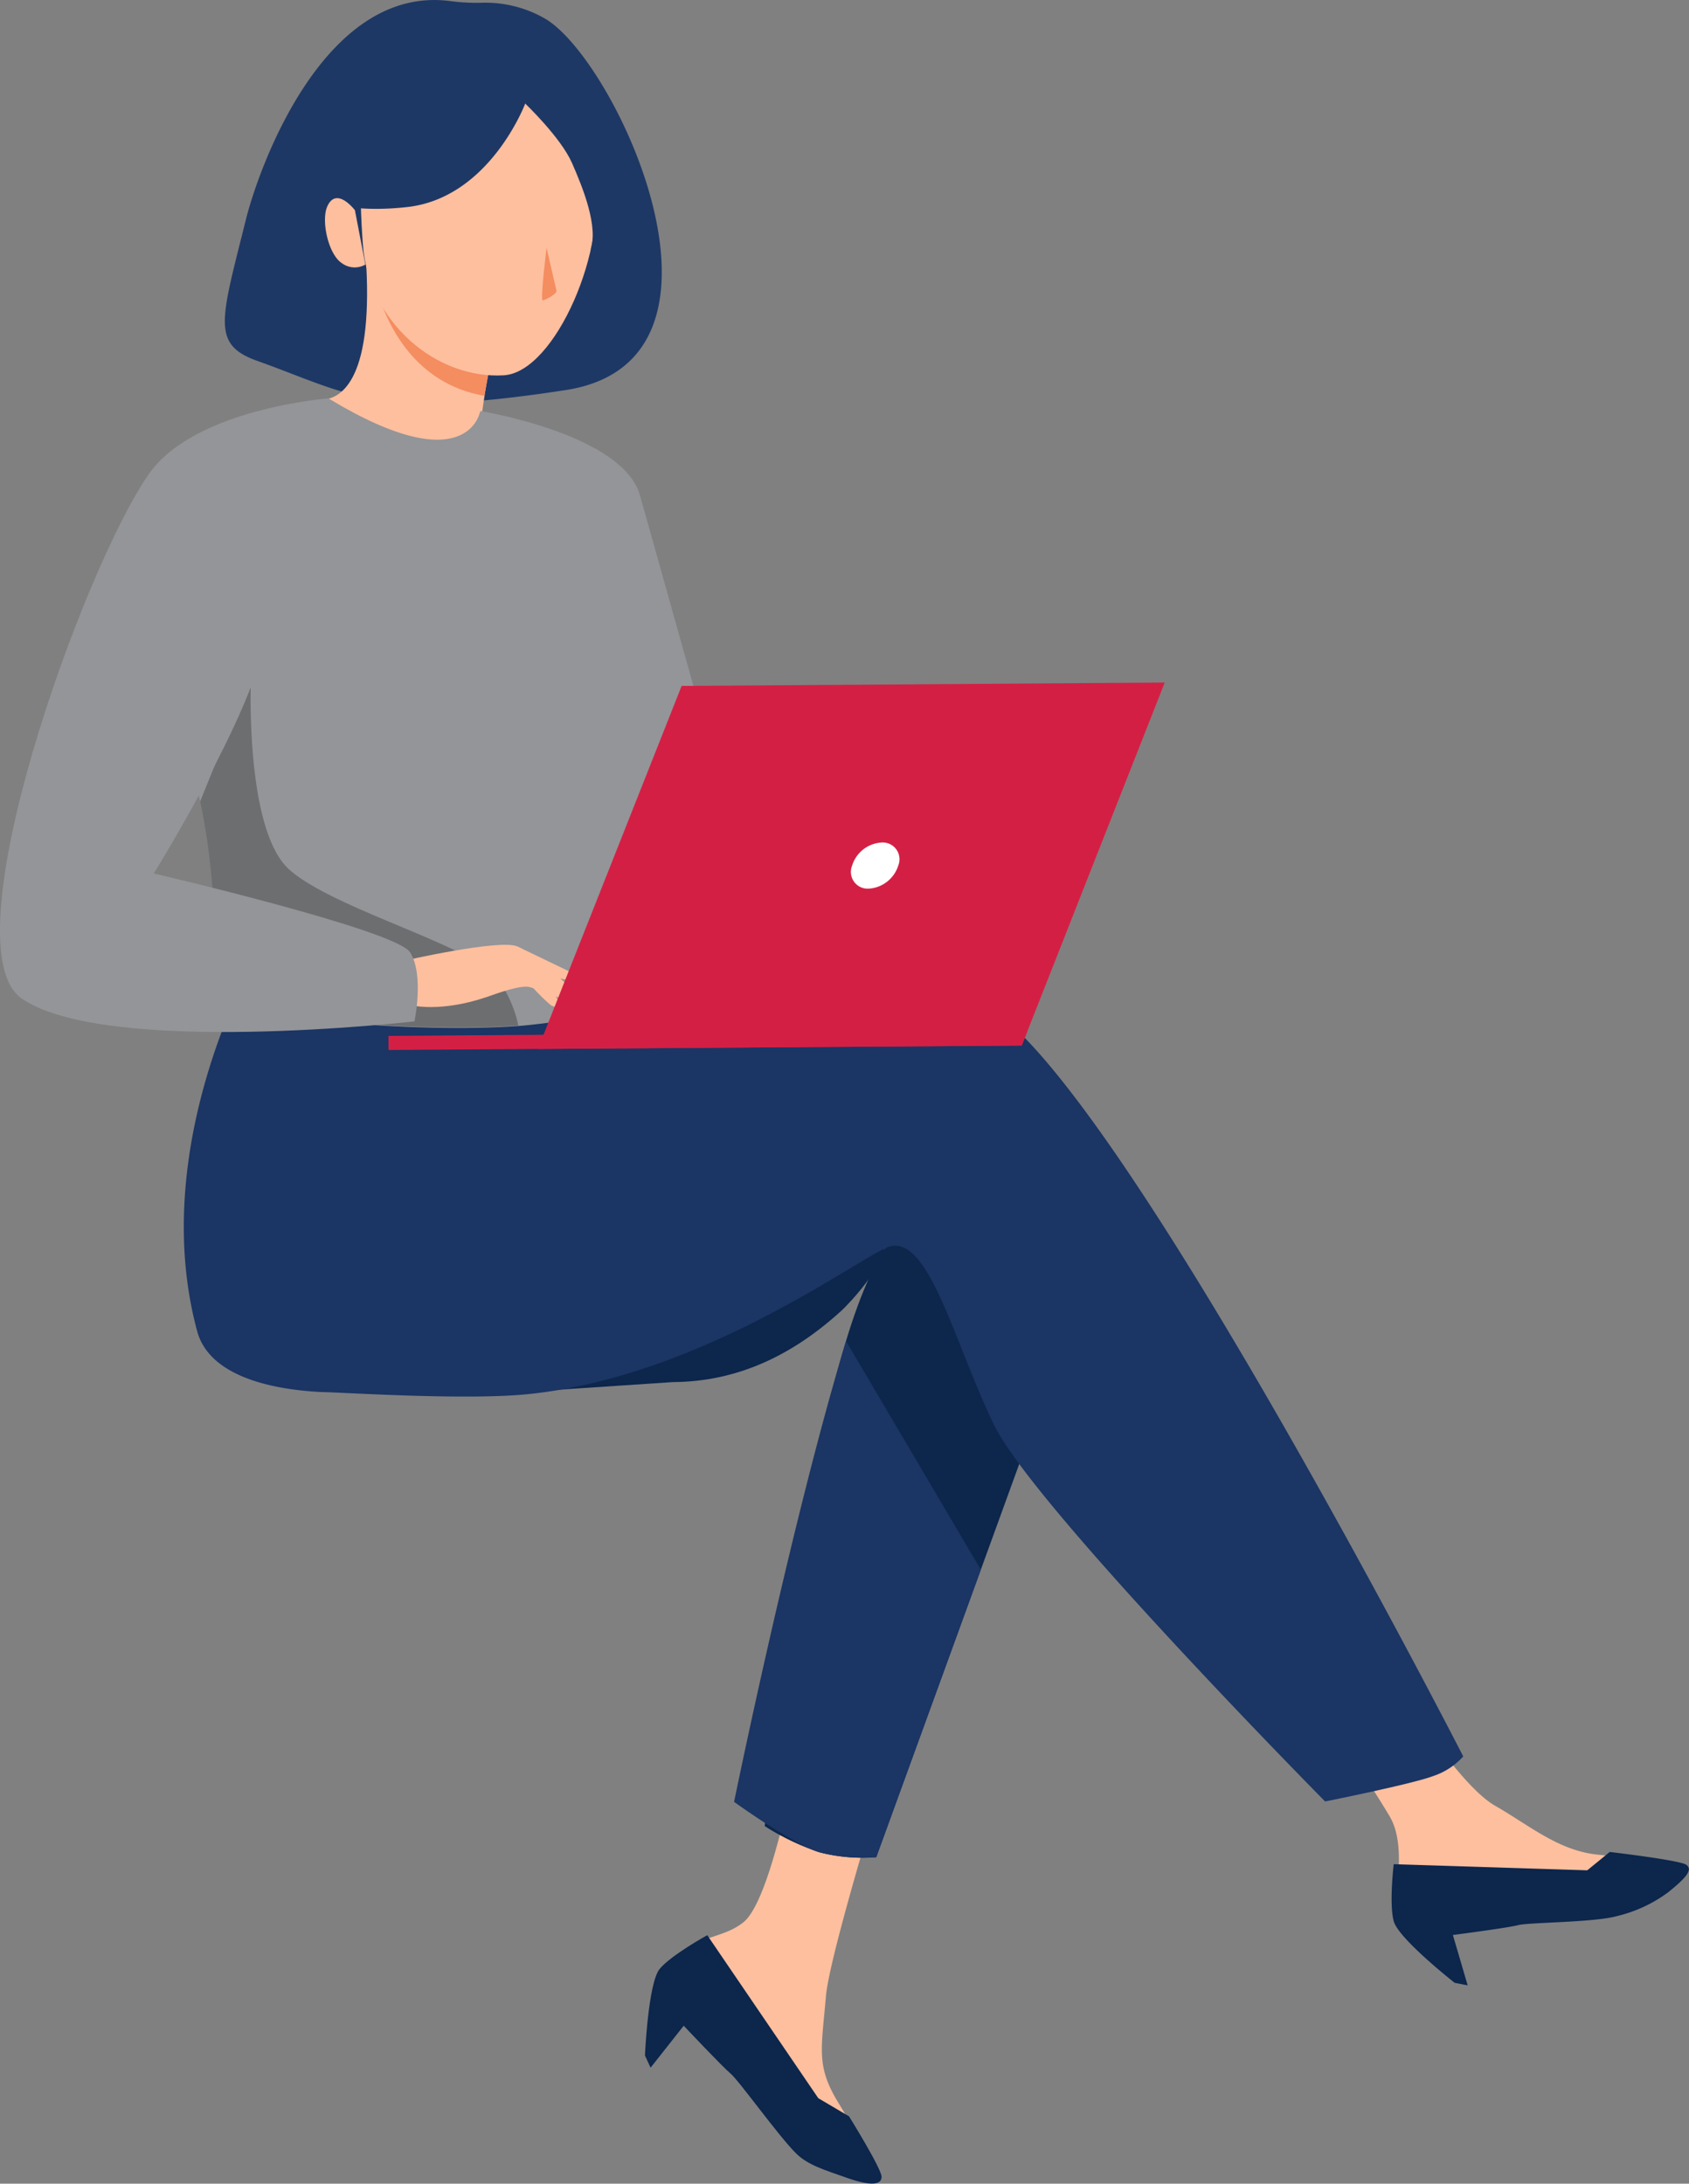 <svg xmlns="http://www.w3.org/2000/svg" viewBox="0 0 171.32 221.45"><rect x="0" y="0" width="171.32" height="221.45" fill="#808080" stroke="none"/><defs><style>.cls-1{fill:#0c264c;}.cls-2{fill:#febf9e;}.cls-3{fill:#1b3564;}.cls-4{fill:#1e3865;}.cls-5{fill:#f48d60;}.cls-6{fill:#939598;}.cls-7{fill:#6d6e70;}.cls-8{fill:#d41f44;}.cls-9{fill:#fff;}</style></defs><g id="Layer_2" data-name="Layer 2"><g id="Layer_1-2" data-name="Layer 1"><path class="cls-1" d="M89.72,126.67c-.36,1.91-3.23,5.21-4.46,6.33-4.94,4.47-10.48,7.12-17,7.16l-19.37,1.29C46.55,139,91.49,117.34,89.72,126.67Z"/><path class="cls-2" d="M67.56,199.51a2.56,2.56,0,0,0-.43,2.73h0c.66,1.81,2.85,3.83,5.38,5.83l.87.71.19.17.15.14c2.37,2.15,1.49,2.65,5.74,7,4.85,5,8.17,5,9.11,4.58s-.85-3-2.66-6l-.27-.43-.72-1.19c-2.13-3.58-1.6-5.28-1.14-10.63.37-4.35,6.59-24.34,6.59-24.34l-9.24-1.52s-2.67,15.9-5.71,18.37c-1.63,1.31-3.46,1.34-5,2.32l-.33.21A12.26,12.26,0,0,0,67.56,199.51Z"/><path class="cls-2" d="M141.94,193.22c.59,2.85,4.65,2.35,9.18,1.2s3.46.19,9.91-.57,8.39-3.18,8.58-4.14-3-1.14-6.45-1.51l-1.29-.14c-3.87-.46-6.72-2.93-10.24-4.95-3.34-1.92-8.36-9.79-8.36-9.79l-8.85.77s4.7,7,6.52,10.08c1.07,1.79,1,4.18.91,6A11.33,11.33,0,0,0,141.94,193.22Z"/><path class="cls-1" d="M107.61,136.84l-8.12,22.34L88.88,188.34a17.51,17.51,0,0,1-5.74-.49,25,25,0,0,1-5.57-2.66s2.78-31.25,8.25-49.22c1.4-4.61,3-8.34,4.74-10.45C99.17,115.2,107.61,136.84,107.61,136.84Z"/><path class="cls-3" d="M98.94,101.53c-5.43-1.72-20.89.64-36.4,3.79L59.25,100,25.67,97.59S14.94,116.3,20,135c1.16,4.31,6.89,5.88,12.59,6.17,1.64,0,14.53.87,21,.21,18.2-1.87,34.37-14.5,36.78-15,3.94-.82,6.44,9.84,10.44,18.1s33.6,38.21,33.6,38.21,8.84-1.77,10.94-2.57a7.11,7.11,0,0,0,3.07-2S111.2,105.38,98.94,101.53Z"/><path class="cls-4" d="M55.27,1.88A12.12,12.12,0,0,0,48.8.28,20.14,20.14,0,0,1,45.6.1C32.87-1.5,26.27,16.93,24.93,22.31c-2.52,10.15-3.54,12.63,1.2,14.3C35.6,40,38,42.54,57.37,39.56S62.5,6.06,55.27,1.88Z"/><path class="cls-2" d="M49,47.66s-5.87,2.11-9.85.38c-3.74-1.63-6.51-7.5-6.45-7.51,1.69-.09,5.11-1.62,4.45-13.7l1.09,2.38,12.18,4.28S49.52,37.4,49,41.12C48.52,44.24,48.28,47.23,49,47.66Z"/><path class="cls-5" d="M50.37,33.49s-.52,2.74-1.24,6.65c-7-1.2-9.93-7.17-10.94-10.93Z"/><path class="cls-2" d="M51.09,38.06c-6.82.4-13.69-5.33-14.28-13.23C35.93,13.06,37.33,5.25,48,6.16s11.43,8.13,12.2,11.64C61.8,24.94,56.35,37.76,51.09,38.06Z"/><path class="cls-4" d="M60.22,10l-6.94.49s-3.6,9.59-12,10.51c-7.69.85-10.59-1.58-10.59-1.58A31.12,31.12,0,0,0,37.91,9.29c.8-1.84,2.13-4.78,4.08-5C47.47,3.76,58.24,5.07,60.22,10Z"/><path class="cls-4" d="M53.28,10.51s3.59,3.42,4.73,6,2.72,6.54,1.87,8.88c0,0,4.22-9,1-14.24C57.55,5.59,53.28,10.51,53.28,10.51Z"/><path class="cls-6" d="M66.57,76.05c-.94,27.19-4.24,26.65-6.48,27-1.17.16-4.23.73-7.51,1-10.32.76-28.48-.81-29.18-2.72-2.43-6.58-.76-8.64-2.82-18.73-.21-1.08-.48-2.24-.79-3.5-1.7-6.93-3.33-9.28,2.47-20.47,5.25-10.14,10.79-18.39,11.17-18.16,14,8.44,15.26,1.3,15.26,1.3S67.14,59.64,66.57,76.05Z"/><path class="cls-3" d="M99.49,159.18,88.88,188.34a17.51,17.51,0,0,1-5.74-.49c-2.59-.73-8.68-5.12-8.68-5.12S80.35,153.94,85.82,136Z"/><path class="cls-6" d="M48.69,41.68S63.18,44,64.92,50.25,76.92,93,76.92,93s-7.35,1.38-10.77-2-12-31.43-12-31.43Z"/><path class="cls-7" d="M52.58,104c-10.32.76-28.48-.81-29.18-2.72-2.43-6.58-1-10-3.1-20l5.16-12.75s-.71,15.62,3.92,19.69S48.29,96,50.55,99.36A12.69,12.69,0,0,1,52.58,104Z"/><path class="cls-2" d="M40.7,97.49S50.87,95.15,52.52,96s5.69,4.16,6.2,5.3-3.66-.85-5-1.2c-.88-.23-3.18.59-4.32,1-4.79,1.63-7.74.83-7.74.83Z"/><path class="cls-6" d="M33.43,40.39s-13.62,1-18.3,7.64C8.53,57.37-5.4,96,2.21,101.27c8.58,5.89,39.83,2.31,39.83,2.31s1-4.72-.44-7-26-8-26-8S28.06,68.46,26.76,63.12C26,60.05,33.43,40.39,33.43,40.39Z"/><path class="cls-2" d="M53,98.87a19.7,19.7,0,0,0,2.86,3.06,2,2,0,0,0,1.15.24l-1.45-2.58Z"/><path class="cls-2" d="M52.52,96l6.23,3a1.11,1.11,0,0,1-1,.4A14.85,14.85,0,0,1,55,98.69Z"/><polygon class="cls-8" points="54.56 106.38 103.64 106.03 118.14 69.22 69.14 69.56 54.56 106.38"/><polygon class="cls-8" points="104.2 104.59 39.4 105.05 39.41 106.48 103.64 106.03 104.2 104.59"/><path class="cls-9" d="M91.12,87.76a1.7,1.7,0,0,0-1.69-2.32,3.33,3.33,0,0,0-3,2.35,1.7,1.7,0,0,0,1.68,2.33A3.36,3.36,0,0,0,91.12,87.76Z"/><path class="cls-1" d="M71.74,196.25s-3.64,2-4.82,3.41-1.5,8.79-1.5,8.79l.57,1.24,3.36-4.26s3.93,4.17,4.77,4.87,4.9,6.39,6.65,8.1c1.2,1.17,2.81,1.64,5.2,2.48s3.45.69,3.45-.13-3.3-6.13-3.3-6.13L83,212.78Z"/><path class="cls-1" d="M141.37,189.05s-.48,4,0,5.78,6.18,6.25,6.18,6.25l1.32.26-1.5-5.11s5.58-.72,6.62-1,7.72-.27,10-.91a14.32,14.32,0,0,0,5.19-2.4c2-1.6,2.51-2.34,1.86-2.81s-7.76-1.3-7.76-1.3L161,189.67Z"/><path class="cls-2" d="M36,21.32s-1.87-2.47-2.8-.39c-.64,1.41.08,4.85,1.48,5.76a2.18,2.18,0,0,0,2.38.14Z"/><path class="cls-5" d="M55.44,25.12l1,4.35c.09.34-1.08.92-1.38,1S55.44,25.12,55.44,25.12Z"/></g></g></svg>